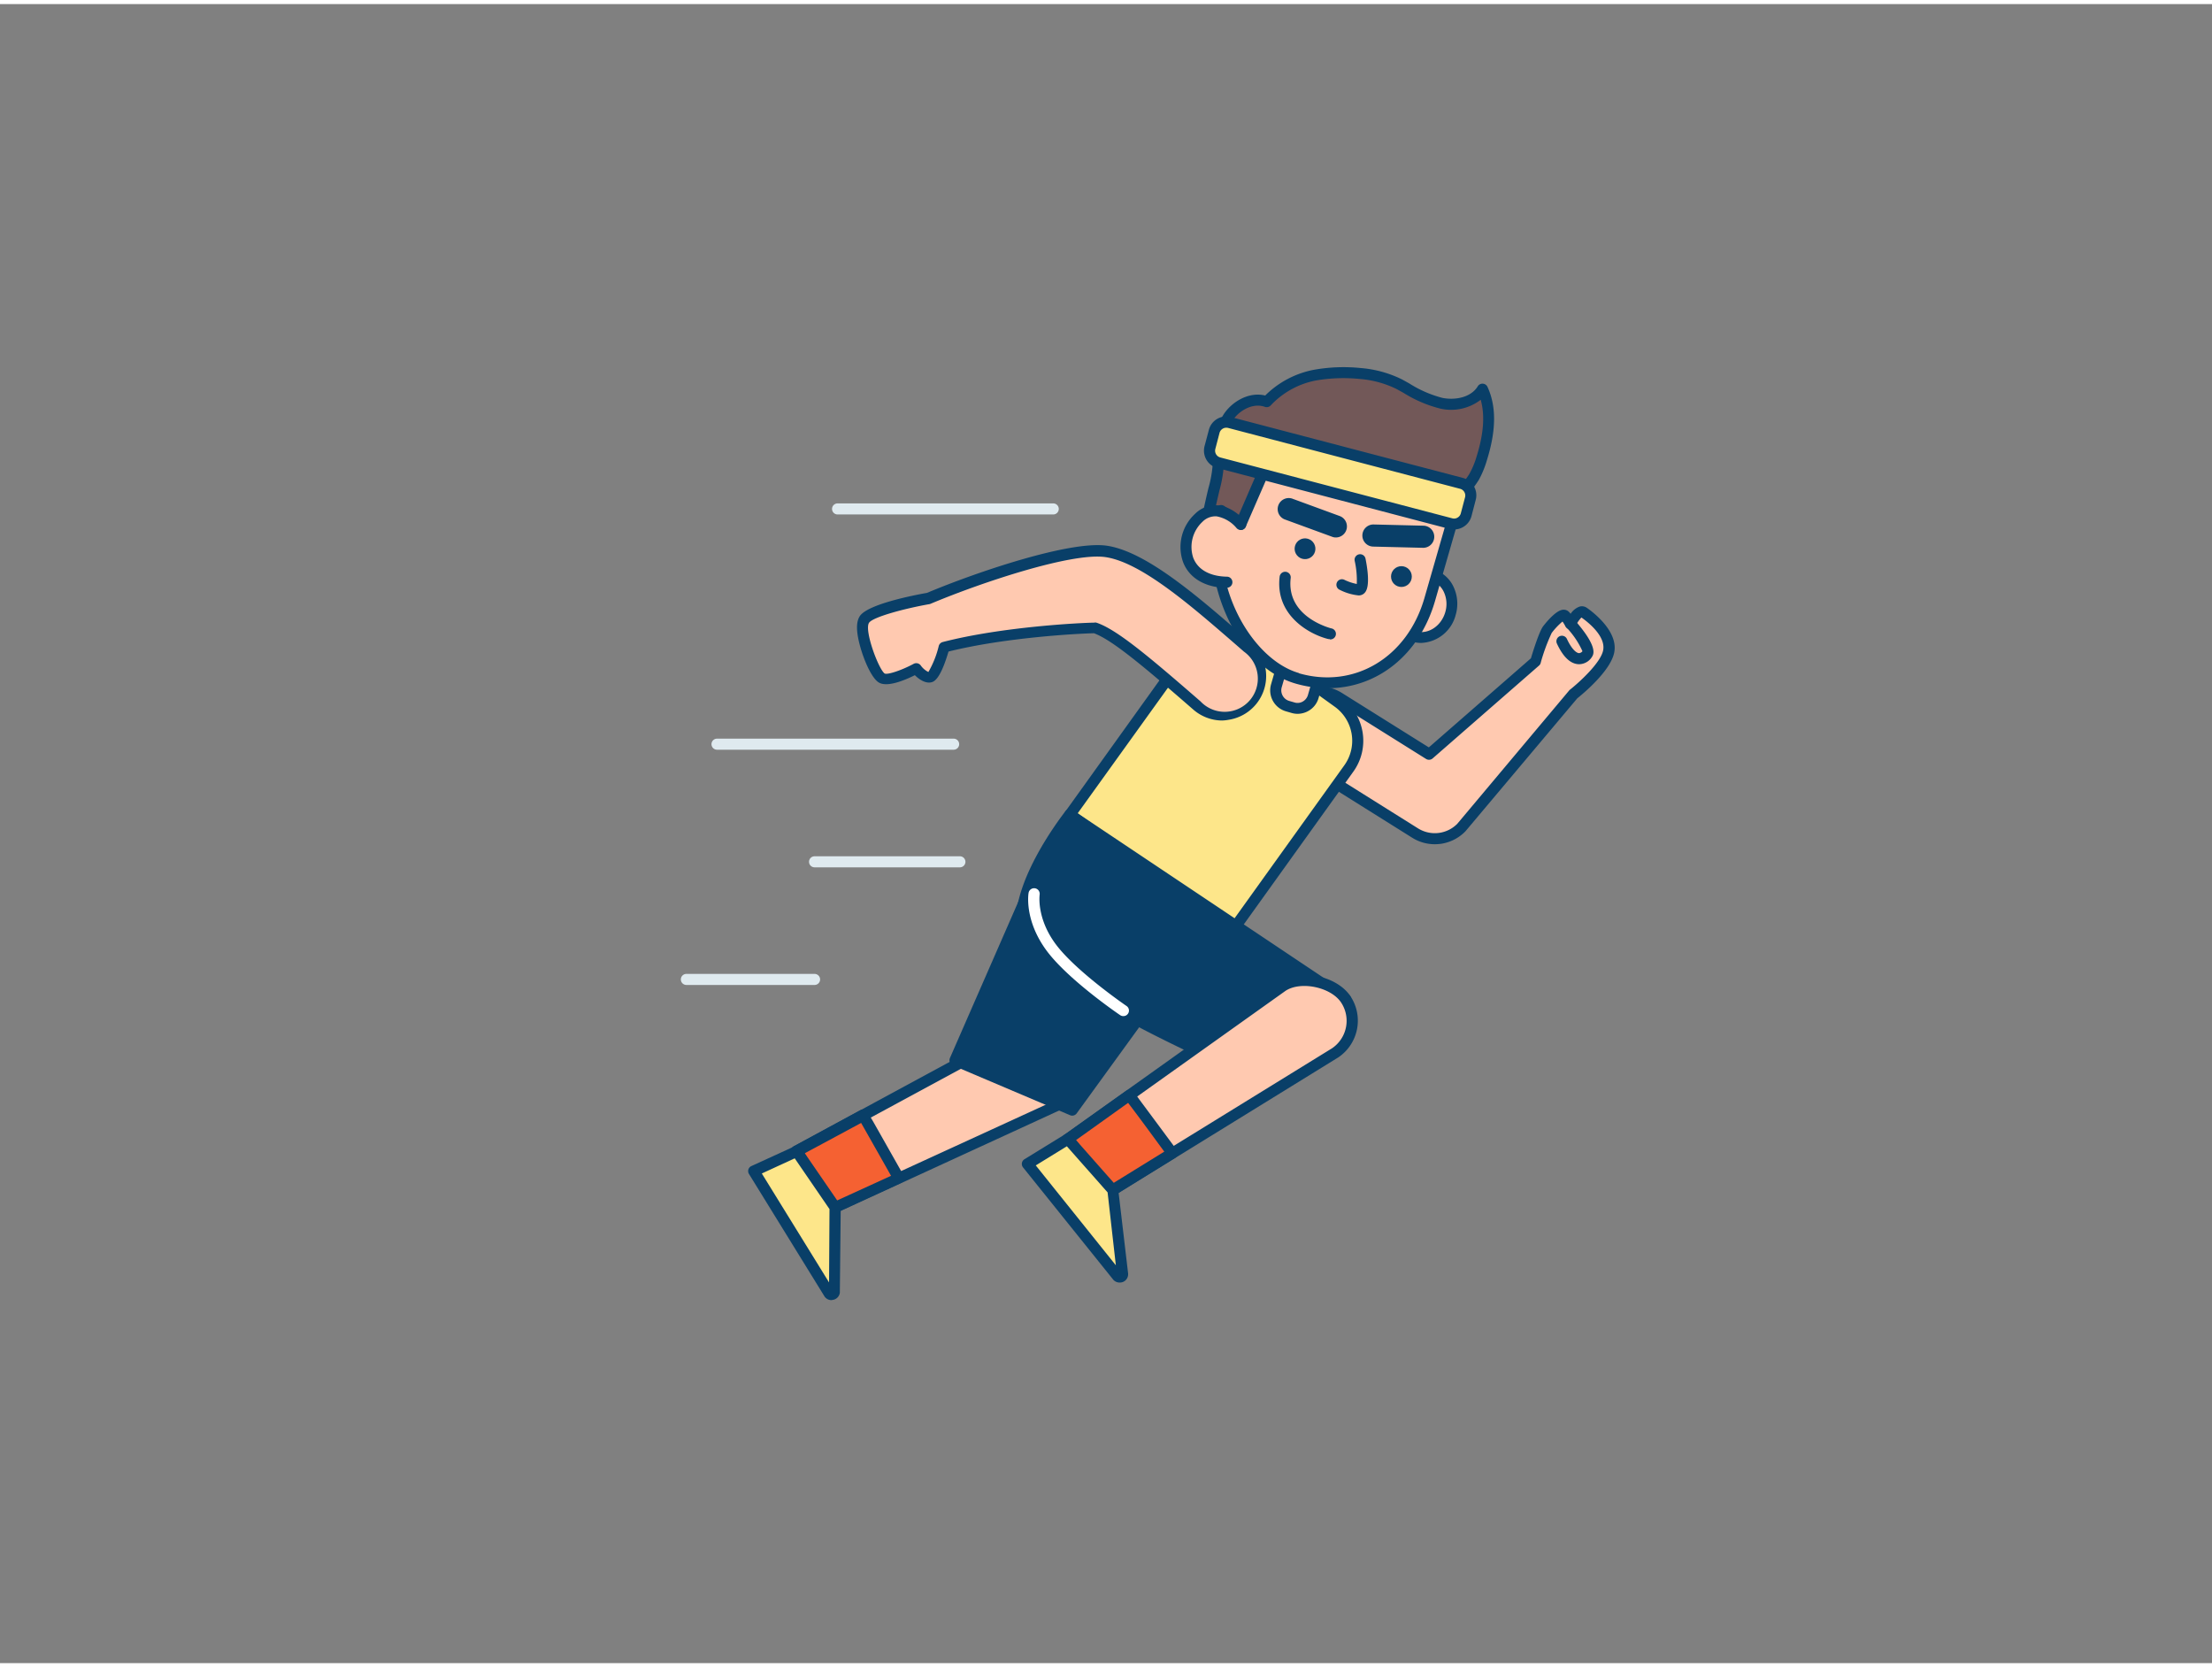 <svg xmlns="http://www.w3.org/2000/svg" viewBox="0 0 400 300" width="406" height="306" class="illustration"><rect x="0" y="0" width="400" height="300" fill="#808080" stroke="none"/><g id="_47_running_outline" data-name="#47_running_outline"><path d="M194,197.91l-31.41,14.4-12.76,5.85c-.8-1.17-4-8.36-5.7-10.7l12-6.51L186,184.78c3.45-1.74,9.33.29,11.07,3.74A7,7,0,0,1,194,197.91Z" fill="#ffc9b0"></path><path d="M149.78,219.17a1,1,0,0,1-.82-.44c-.35-.5-.94-1.69-2-3.74a68.63,68.63,0,0,0-3.74-7,1.06,1.06,0,0,1-.16-.81,1,1,0,0,1,.5-.65l41.91-22.68a9.15,9.15,0,0,1,7-.15,9.42,9.42,0,0,1,5.47,4.31,8,8,0,0,1-3.56,10.75h0L150.2,219.07A.9.9,0,0,1,149.78,219.17Zm-4.28-11.35c1,1.65,2.25,4.18,3.29,6.28.53,1.07,1,2.09,1.4,2.78L193.51,197a6,6,0,0,0,2.65-8,7.5,7.5,0,0,0-4.32-3.32,7.22,7.22,0,0,0-5.41,0ZM194,197.91h0Z" fill="#093f68"></path><path d="M162.54,212.31l-12.76,5.85c-.8-1.17-4-8.36-5.7-10.7l12-6.51Z" fill="#f56132"></path><path d="M149.78,219.17a1,1,0,0,1-.82-.44c-.35-.5-.94-1.69-2-3.74a68.63,68.63,0,0,0-3.74-7,1.06,1.06,0,0,1-.16-.81,1,1,0,0,1,.5-.65l12-6.51a1,1,0,0,1,1.35.39l1,1.69,5.47,9.67a1,1,0,0,1,.08.8,1,1,0,0,1-.54.6l-12.75,5.85A.9.9,0,0,1,149.78,219.17Zm-4.28-11.35c1,1.65,2.25,4.18,3.29,6.28.53,1.07,1,2.09,1.4,2.78l10.94-5c-1.52-2.7-3.28-5.8-4.94-8.73l-.47-.83Z" fill="#093f68"></path><path d="M144.08,207.46,136.29,211l13.63,22.08a.51.51,0,0,0,1-.2L151,217.6Z" fill="#fde68a"></path><path d="M150.35,234.36a1.5,1.5,0,0,1-1.29-.73l-13.62-22.08a1,1,0,0,1-.11-.81,1,1,0,0,1,.54-.62l7.8-3.57a1,1,0,0,1,1.24.35L151.85,217a1,1,0,0,1,.18.58l-.16,15.31a.49.49,0,0,1,0,.12,1.5,1.5,0,0,1-1.19,1.29Zm.41-1.78h0Zm-13-21.12,12.16,19.7L150,217.9l-6.29-9.18Z" fill="#093f68"></path><path d="M286.34,109.93c-.94-.63-2.32,2.14-2.32,2.14a7.45,7.45,0,0,0-1.08-1.54c-.49-.44-2.39,1.63-3.1,2.58s-2.13,5.76-2.13,5.76l-19.23,16.78-16.34-10.23A6.72,6.72,0,0,0,235,136.81l20.88,13.08a6.67,6.67,0,0,0,4.55,1,6.75,6.75,0,0,0,3.79-1.91l20.3-24.19s5.87-4.61,6.41-7.84S287.28,110.57,286.34,109.93Z" fill="#ffc9b0"></path><path d="M259.46,151.92a7.66,7.66,0,0,1-4.1-1.18l-20.88-13.08a7.72,7.72,0,1,1,8.19-13.09l15.71,9.84,18.46-16.11c.37-1.24,1.49-4.83,2.2-5.78,0,0,2.16-2.9,3.59-3a1.31,1.31,0,0,1,1,.31,4,4,0,0,1,.39.42,3.29,3.29,0,0,1,1.62-1.3,1.56,1.56,0,0,1,1.28.2c.58.4,5.71,4,5,8-.57,3.38-5.77,7.65-6.7,8.39L265,149.58a7.74,7.74,0,0,1-4.4,2.26A8.59,8.59,0,0,1,259.46,151.92ZM238.58,125.4a5.71,5.71,0,0,0-4.85,2.68,5.71,5.71,0,0,0,1.81,7.88l20.88,13.09a5.72,5.72,0,0,0,7.1-.82l20.25-24.13a.67.67,0,0,1,.15-.14c1.54-1.22,5.64-4.89,6-7.21s-2.3-4.67-3.95-5.83a6.56,6.56,0,0,0-1.09,1.59,1,1,0,0,1-.89.56,1,1,0,0,1-.89-.53,9.46,9.46,0,0,0-.55-.89,12.63,12.63,0,0,0-1.95,2.06,33.57,33.57,0,0,0-2,5.44.91.91,0,0,1-.3.47l-19.24,16.79a1,1,0,0,1-1.18.09l-16.34-10.23A5.68,5.68,0,0,0,238.58,125.4Z" fill="#093f68"></path><polygon points="189.44 152.73 172.7 191.01 193.89 200 216.2 169.3 189.44 152.73" fill="#093f68"></polygon><path d="M193.89,201a.91.91,0,0,1-.39-.08l-21.19-9a1,1,0,0,1-.54-.55,1,1,0,0,1,0-.77l16.74-38.28a1,1,0,0,1,.62-.56,1,1,0,0,1,.82.11l26.76,16.57a1,1,0,0,1,.45.65,1,1,0,0,1-.17.78L194.7,200.59A1,1,0,0,1,193.89,201ZM174,190.49l19.53,8.28,21.21-29.19L189.9,154.19Z" fill="#093f68"></path><path d="M211.71,116.52h19a8.57,8.57,0,0,1,8.57,8.57v36.2a0,0,0,0,1,0,0H203.14a0,0,0,0,1,0,0V125.1A8.57,8.57,0,0,1,211.71,116.52Z" transform="translate(122.42 -102.89) rotate(35.65)" fill="#fde68a"></path><path d="M222.82,168.62a1,1,0,0,1-.58-.19l-29.35-21.05a1,1,0,0,1-.23-1.39l21.1-29.41a9.56,9.56,0,0,1,13.35-2.2l15.42,11.06a9.56,9.56,0,0,1,2.2,13.35l-21.1,29.42A1,1,0,0,1,222.82,168.62Zm-27.95-22.28,27.72,19.89,20.52-28.6a7.59,7.59,0,0,0-1.74-10.57L226,116a7.57,7.57,0,0,0-10.57,1.74Z" fill="#093f68"></path><path d="M246,66.8a19.59,19.59,0,0,1,7,1.94c2.46,1.33,4.87,2.88,7.61,3.43s6-.18,7.45-2.55c1.78,3.87,1.13,8.41-.14,12.47a16.44,16.44,0,0,1-1.41,3.41,21.34,21.34,0,0,1-2.08,2.75c-1.11,1.3-2.31,2.4-2.78,4a34.62,34.62,0,0,1-2.31,5.52c-2,4-4.17,7.86-6.25,11.79l-36-10.38c.58-3.53,1.3-7,2.11-10.54a26.42,26.42,0,0,0,1.08-6.78,12,12,0,0,1,1.79-7.29c1.5-2.2,4.4-3.63,6.91-2.73a16.06,16.06,0,0,1,8.79-4.82A29.49,29.49,0,0,1,246,66.8Z" fill="#725858"></path><path d="M253.16,110.61a1,1,0,0,1-.28,0l-36-10.38a1,1,0,0,1-.71-1.12c.56-3.4,1.26-6.87,2.12-10.61l.24-1a21.13,21.13,0,0,0,.82-5.55,12.84,12.84,0,0,1,2-7.88c1.53-2.23,4.5-4,7.44-3.29a17,17,0,0,1,8.91-4.67,30.63,30.63,0,0,1,8.43-.29h0a20.55,20.55,0,0,1,7.42,2.06l1.28.71a21.08,21.08,0,0,0,6,2.62c2.18.44,5.12,0,6.4-2.1a1,1,0,0,1,.92-.47,1,1,0,0,1,.84.59c1.61,3.5,1.58,7.82-.09,13.18A17.81,17.81,0,0,1,267.44,86a20.52,20.52,0,0,1-2.18,2.88c-.2.24-.41.47-.61.7a7.86,7.86,0,0,0-2,3,34.23,34.23,0,0,1-2.3,5.53l-.07.14c-1.29,2.65-2.71,5.26-4.09,7.79-.73,1.34-1.46,2.68-2.18,4A1,1,0,0,1,253.16,110.61ZM218.32,98.52l34.34,9.9c.59-1.11,1.2-2.23,1.8-3.34,1.37-2.51,2.78-5.1,4-7.7l.07-.15a32.71,32.71,0,0,0,2.18-5.2,9.75,9.75,0,0,1,2.39-3.77l.59-.66a19,19,0,0,0,2-2.61,15.2,15.2,0,0,0,1.33-3.2c1.28-4.09,1.52-7.46.74-10.24a8.78,8.78,0,0,1-7.3,1.6,23.13,23.13,0,0,1-6.63-2.83l-1.26-.7a18.35,18.35,0,0,0-6.67-1.83h0a29.33,29.33,0,0,0-7.87.26,15.06,15.06,0,0,0-8.24,4.52,1,1,0,0,1-1.07.26c-2.15-.77-4.57.64-5.75,2.35a11,11,0,0,0-1.61,6.7A22.89,22.89,0,0,1,220.5,88l-.23,1C219.49,92.29,218.85,95.44,218.32,98.52Z" fill="#093f68"></path><path d="M230.82,120.27h6.94a0,0,0,0,1,0,0v4a2.95,2.95,0,0,1-2.95,2.95h-1a2.95,2.95,0,0,1-2.95-2.95v-4A0,0,0,0,1,230.82,120.27Z" transform="translate(43.47 -60.09) rotate(16.09)" fill="#ffc9b0"></path><path d="M234.65,128.34a3.85,3.85,0,0,1-1.1-.16l-1-.29a3.94,3.94,0,0,1-2.7-4.89l1.1-3.83a1,1,0,0,1,1.24-.69l6.67,1.93a1,1,0,0,1,.6.47,1,1,0,0,1,.09.76l-1.11,3.84a3.9,3.9,0,0,1-1.88,2.36A4,4,0,0,1,234.65,128.34Zm-2.05-7.66-.83,2.88A2,2,0,0,0,233.1,126l1,.29h0a1.87,1.87,0,0,0,1.48-.17,2,2,0,0,0,.93-1.16l.83-2.88Z" fill="#093f68"></path><ellipse cx="257.32" cy="108.75" rx="5.81" ry="5.2" transform="translate(81.51 325.85) rotate(-73.91)" fill="#ffc9b0"></ellipse><path d="M257,115.52a5.74,5.74,0,0,1-1.58-.22c-3.28-1-5.11-4.66-4.07-8.26a7.13,7.13,0,0,1,3-4.1,5.83,5.83,0,0,1,8.5,2.45,7.16,7.16,0,0,1,.38,5.08h0A6.73,6.73,0,0,1,257,115.52Zm.62-11.53a4.14,4.14,0,0,0-2.17.64,5.2,5.2,0,0,0-2.18,3c-.73,2.55.48,5.15,2.71,5.79s4.63-.91,5.37-3.46h0a5.16,5.16,0,0,0-.26-3.66,4,4,0,0,0-2.44-2.13A3.65,3.65,0,0,0,257.63,104Z" fill="#093f68"></path><path d="M234.59,121.92c-11-3.17-16.88-19.54-13.77-30.33l3.54,2.51,5.49-12.69S242.73,85,248.53,86.7c10.66,3,15.64,1.43,15.64,1.43l-5.63,19.52C255.42,118.44,245.56,125.08,234.59,121.92Z" fill="#ffc9b0"></path><path d="M240.11,123.71a21.17,21.17,0,0,1-5.8-.83h0c-11.5-3.32-17.66-20.42-14.45-31.57a1,1,0,0,1,.63-.67,1,1,0,0,1,.91.13l2.53,1.8,5-11.56a1,1,0,0,1,1.19-.57s12.89,3.64,18.69,5.3c10.15,2.9,15,1.45,15.06,1.43a1,1,0,0,1,1.26,1.23l-5.63,19.53C256.67,117.72,249,123.71,240.11,123.71ZM234.87,121c10,2.89,19.6-2.82,22.71-13.59l5.18-18c-2.34.28-7.11.36-14.5-1.75-4.91-1.4-14.89-4.22-17.84-5L225.27,94.5a1,1,0,0,1-.65.56.94.94,0,0,1-.84-.15l-2.35-1.66c-2.63,12,5,25.28,13.44,27.71Z" fill="#093f68"></path><ellipse cx="236" cy="98.49" rx="1.88" ry="1.88" transform="translate(75.95 297.95) rotate(-73.91)" fill="#093f68"></ellipse><circle cx="253.42" cy="103.52" r="1.88" fill="#093f68"></circle><path d="M245.74,106.93h-.05a9.6,9.6,0,0,1-3.4-1,1,1,0,1,1,.88-1.79,9.3,9.3,0,0,0,2.18.72,16.17,16.17,0,0,0-.38-4.19,1,1,0,0,1,.78-1.17,1,1,0,0,1,1.18.78c.36,1.81.84,5-.09,6.11A1.43,1.43,0,0,1,245.74,106.93Z" fill="#093f68"></path><path d="M241.57,96.45a1.84,1.84,0,0,1-.69-.13l-8.44-3.09a2,2,0,1,1,1.38-3.75l8.43,3.09a2,2,0,0,1-.68,3.88Z" fill="#093f68"></path><path d="M257.36,98.32h-.05l-9-.22a2,2,0,0,1-1.95-2,2,2,0,0,1,2-2l9,.22a2,2,0,0,1,0,4Z" fill="#093f68"></path><path d="M224.36,94.1s-3.83-4.68-7.62-1.17-3.42,11.48,5.09,11.65" fill="#ffc9b0"></path><path d="M221.83,105.58h0c-3.92-.08-6.8-1.79-7.9-4.7a8.15,8.15,0,0,1,2.15-8.68,5.27,5.27,0,0,1,4.06-1.56c2.83.19,4.92,2.72,5,2.83a1,1,0,0,1-.14,1.4,1,1,0,0,1-1.41-.14h0a6.12,6.12,0,0,0-3.6-2.1,3.3,3.3,0,0,0-2.56,1,6.2,6.2,0,0,0-1.65,6.5c.82,2.14,3,3.35,6.08,3.41a1,1,0,0,1,0,2Z" fill="#093f68"></path><path d="M240.44,114.82a1,1,0,0,1-.24,0c-3.41-.84-9.64-4.28-8.8-11.28a1,1,0,0,1,2,.24c-.84,7,7,9,7.29,9.1a1,1,0,0,1-.24,2Z" fill="#093f68"></path><path d="M193.47,146.57S182.89,159.79,185,168.3s41.91,25.5,41.91,25.5l16.45-13.86Z" fill="#093f68"></path><path d="M226.91,194.8a1,1,0,0,1-.39-.08C222.4,193,186.2,177.28,184,168.54s8.22-22,8.66-22.59a1,1,0,0,1,1.34-.21l49.88,33.36a1,1,0,0,1,.45.78,1,1,0,0,1-.36.82l-16.45,13.86A1,1,0,0,1,226.91,194.8ZM193.7,147.93c-2.11,2.83-9.43,13.29-7.73,20.13,1.61,6.47,29.43,19.69,40.77,24.58l15-12.61Z" fill="#093f68"></path><path d="M241.43,189.64,212,207.79l-11.94,7.37c-.94-1.06-5-7.8-7-9.92l11.14-7.94,27.66-19.72c3.21-2.15,9.29-.85,11.45,2.36A7,7,0,0,1,241.43,189.64Z" fill="#ffc9b0"></path><path d="M200.08,216.16a1,1,0,0,1-.74-.33,41.11,41.11,0,0,1-2.41-3.48,69.25,69.25,0,0,0-4.56-6.44,1,1,0,0,1,.16-1.49l38.8-27.65c3.66-2.46,10.38-1.08,12.86,2.61A8,8,0,0,1,242,190.47l0,0L200.61,216A1,1,0,0,1,200.08,216.16Zm-5.51-10.73c1.18,1.51,2.74,3.86,4,5.82.66,1,1.29,1.95,1.73,2.58l40.56-25a6,6,0,0,0,1.64-8.31c-1.87-2.78-7.33-3.91-10.06-2.07Zm46.86-15.79h0Z" fill="#093f68"></path><path d="M212,207.79l-11.94,7.37c-.94-1.06-5-7.8-7-9.92l11.14-7.94C206.8,200.74,209.7,204.64,212,207.79Z" fill="#f56132"></path><path d="M200.08,216.16a1,1,0,0,1-.74-.33,41.11,41.11,0,0,1-2.41-3.48,69.25,69.25,0,0,0-4.56-6.44,1,1,0,0,1,.16-1.49l11.14-7.93a1,1,0,0,1,1.38.22l1,1.4c2.28,3.06,4.72,6.36,6.74,9.08a1.05,1.05,0,0,1,.18.79,1,1,0,0,1-.46.66L200.61,216A1,1,0,0,1,200.08,216.16Zm-5.51-10.73c1.18,1.51,2.74,3.86,4,5.82.66,1,1.29,1.95,1.73,2.58l10.24-6.32c-1.87-2.54-4-5.47-6.08-8.21l-.46-.61Z" fill="#093f68"></path><rect x="218.4" y="81.04" width="47.84" height="7.51" rx="2.25" transform="translate(29.37 -58.59) rotate(14.67)" fill="#fde68a"></rect><path d="M262.91,95a3.37,3.37,0,0,1-.83-.1l-41.93-11a3.25,3.25,0,0,1-2.32-4L218.6,77a3.25,3.25,0,0,1,4-2.32l41.93,11a3.24,3.24,0,0,1,2.32,4l-.76,2.92A3.25,3.25,0,0,1,262.91,95ZM221.74,76.61a1.17,1.17,0,0,0-.63.17,1.27,1.27,0,0,0-.58.76l-.76,2.91a1.26,1.26,0,0,0,.89,1.53l41.93,11h0a1.22,1.22,0,0,0,1-.13,1.25,1.25,0,0,0,.57-.76l.77-2.91a1.26,1.26,0,0,0-.89-1.53l-41.93-11A1.22,1.22,0,0,0,221.74,76.61Z" fill="#093f68"></path><path d="M193.11,205.24l-7.3,4.5L202.05,230a.51.51,0,0,0,.92-.31l-1.72-15.22Z" fill="#fde68a"></path><path d="M202.45,231.18a1.5,1.5,0,0,1-1.19-.58L185,210.36a1,1,0,0,1,.26-1.48l7.3-4.49a1,1,0,0,1,1.27.19l8.14,9.21a.92.92,0,0,1,.24.55L204,229.55v.12a1.5,1.5,0,0,1-1,1.43A1.8,1.8,0,0,1,202.45,231.18Zm.38-1.83h0ZM187.3,210l14.48,18.06-1.49-13.18-7.37-8.34Z" fill="#093f68"></path><path d="M225.59,116.3C217.06,108.88,207.16,100,200,99c-6.37-.86-22.93,4.68-32,8.51,0,0-10.2,1.8-11.59,3.77s1.69,9.65,3.07,10.59,6.28-1.69,6.28-1.69,1.54,2,2.61,1.52,2.42-5.37,2.42-5.37c10.38-2.69,24.35-3.46,27.28-3.48,3.49,1.17,9.58,6.33,18.43,14a7,7,0,0,0,9.16-10.54Z" fill="#ffc9b0"></path><path d="M221,129.55a8,8,0,0,1-5.24-2c-8.65-7.52-14.6-12.57-17.94-13.78-2.73.05-16,.74-26.3,3.31-.68,2.3-1.66,4.91-2.8,5.45s-2.54-.41-3.28-1.18c-1.88.94-5.12,2.29-6.61,1.27s-3.16-5.27-3.68-8.17c-.32-1.77-.2-3,.36-3.82,1.49-2.11,9.51-3.7,12.12-4.16,9.05-3.8,25.76-9.44,32.44-8.54,7.12,1,16.5,9.14,24.78,16.36l1.39,1.21a8,8,0,0,1-4.07,13.92A7.67,7.67,0,0,1,221,129.55Zm-23-17.73a1.06,1.06,0,0,1,.31.05c3.67,1.23,9.54,6.19,18.78,14.22a6,6,0,1,0,7.85-9h0l-1.39-1.21c-8.07-7-17.21-15-23.74-15.89-6-.81-22,4.45-31.5,8.44a1.29,1.29,0,0,1-.21.07c-4.71.83-10.23,2.35-10.94,3.36-.93,1.32,1.69,8.37,2.81,9.19.54.26,3.05-.57,5.25-1.75a1,1,0,0,1,1.27.28,3.77,3.77,0,0,0,1.39,1.2,17.5,17.5,0,0,0,1.88-4.72,1,1,0,0,1,.71-.7c10.78-2.79,25.14-3.49,27.52-3.51Z" fill="#093f68"></path><path d="M285.57,119.37h-.08c-1.5-.05-2.83-1.31-3.95-3.73a1,1,0,0,1,.49-1.33,1,1,0,0,1,1.32.49c.87,1.87,1.71,2.55,2.2,2.57a.9.9,0,0,0,.61-.35,15.23,15.23,0,0,0-2.89-4.29,1,1,0,1,1,1.5-1.32c2.75,3.15,3.83,5.32,3.21,6.46A2.79,2.79,0,0,1,285.57,119.37Zm.6-2.28h0Z" fill="#093f68"></path><path d="M203.11,183a1,1,0,0,1-.56-.18c-.39-.26-9.61-6.57-13.39-11.79-3.93-5.41-3.2-10.1-3.16-10.3a1,1,0,0,1,2,.32c0,.07-.59,4.13,2.81,8.81,3.58,4.93,12.81,11.25,12.9,11.31a1,1,0,0,1-.57,1.83Z" fill="#fff"></path><path d="M172.45,134.83H129.66a1,1,0,0,1,0-2h42.79a1,1,0,0,1,0,2Z" fill="#dfeaef"></path><path d="M173.58,156.1H147.3a1,1,0,0,1,0-2h26.28a1,1,0,0,1,0,2Z" fill="#dfeaef"></path><path d="M147.3,177.37H124.12a1,1,0,0,1,0-2H147.3a1,1,0,0,1,0,2Z" fill="#dfeaef"></path><path d="M190.46,92.29h-39a1,1,0,0,1,0-2h39a1,1,0,0,1,0,2Z" fill="#dfeaef"></path></g></svg>